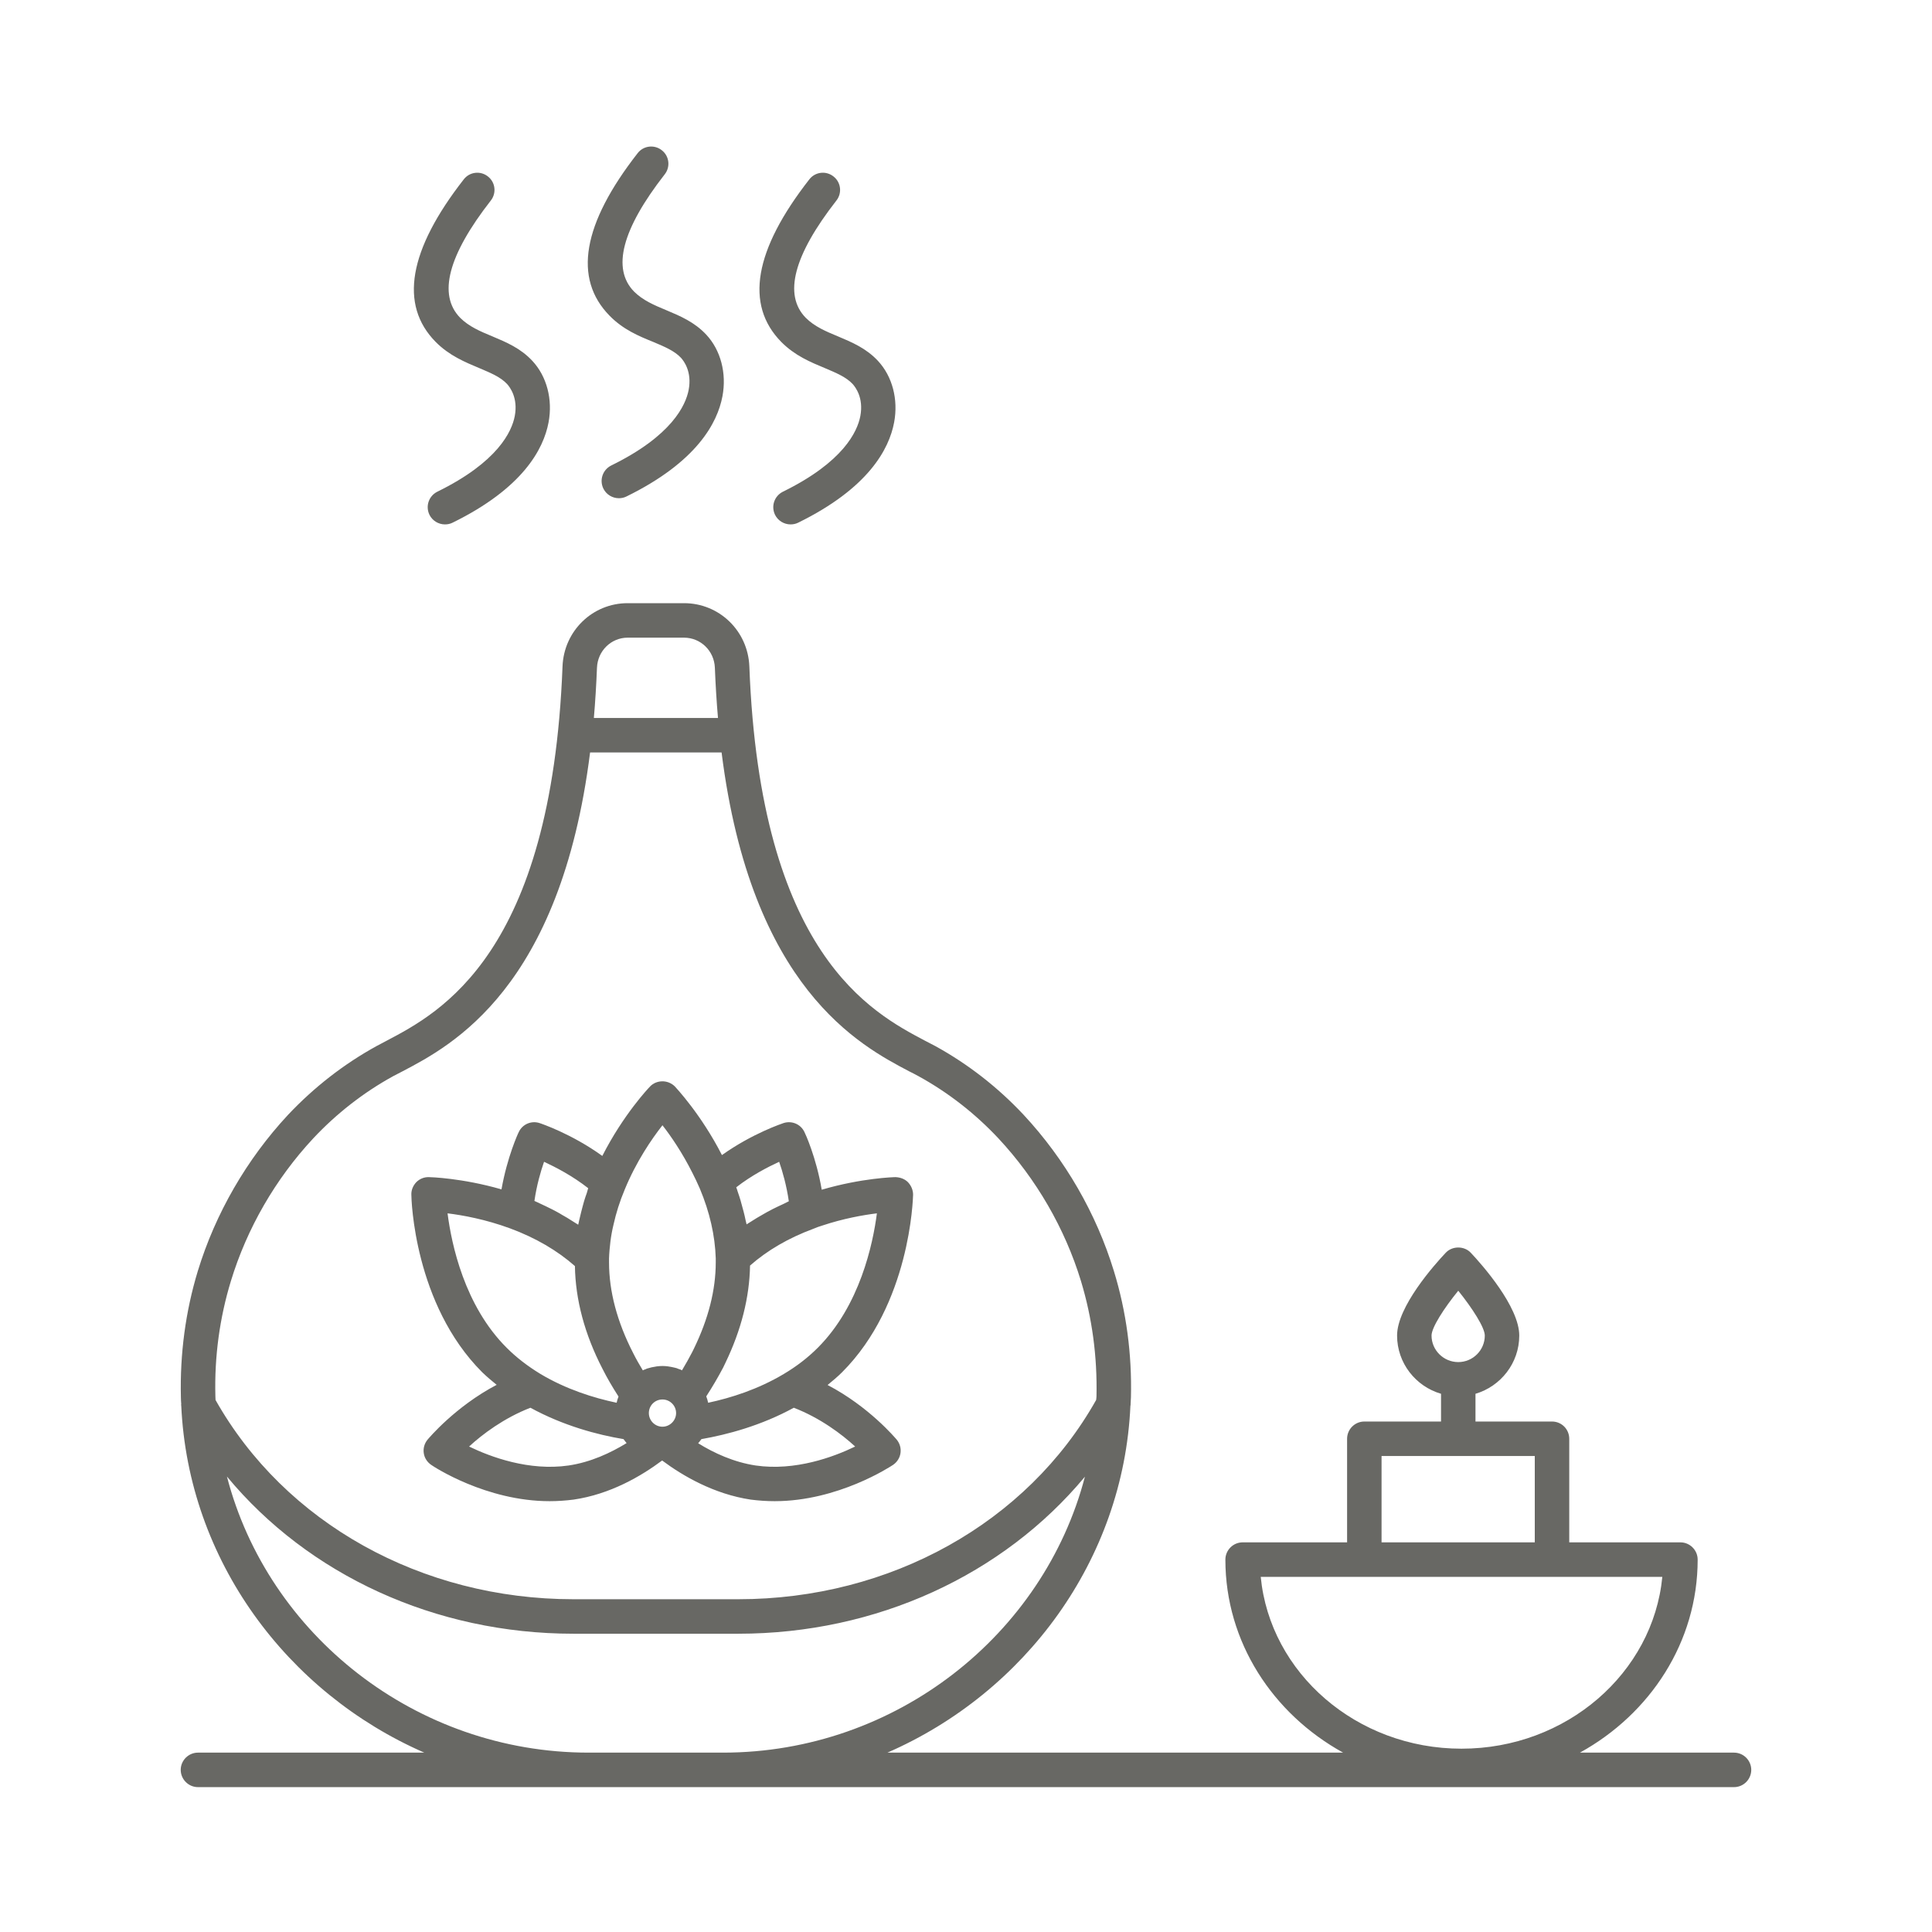<svg xmlns="http://www.w3.org/2000/svg" xmlns:xlink="http://www.w3.org/1999/xlink" width="400" zoomAndPan="magnify" viewBox="0 0 300 300" height="400" preserveAspectRatio="xMidYMid meet" version="1.0"><defs><clipPath id="2b4fb42f41"><path d="M 28 22.469 L 272 22.469 L 272 277.469 L 28 277.469 Z M 28 22.469 " clip-rule="nonzero"/></clipPath></defs><g clip-path="url(#2b4fb42f41)"><path fill="#686864" d="M 128.508 215.062 C 129.285 214.422 130.062 213.777 130.758 213.082 C 141.328 202.512 141.758 186.211 141.785 185.516 C 141.785 184.793 141.488 184.098 140.98 183.562 C 140.473 183.055 139.777 182.812 139.055 182.785 C 138.812 182.785 133.809 182.918 127.598 184.738 C 126.742 179.707 125.027 175.988 124.922 175.801 C 124.359 174.57 122.969 173.98 121.684 174.383 C 121.469 174.461 116.84 175.988 112.102 179.359 C 108.863 173.016 104.957 168.895 104.797 168.707 C 104.289 168.199 103.59 167.906 102.867 167.906 C 102.121 167.906 101.422 168.199 100.941 168.707 C 100.727 168.922 96.793 173.07 93.527 179.492 C 88.738 176.039 84 174.461 83.758 174.383 C 82.5 173.98 81.109 174.57 80.547 175.801 C 80.441 175.988 78.754 179.68 77.871 184.684 C 71.742 182.918 66.816 182.785 66.605 182.785 C 65.855 182.758 65.16 183.055 64.648 183.562 C 64.141 184.098 63.848 184.793 63.875 185.516 C 63.875 186.211 64.301 202.512 74.875 213.082 C 75.57 213.75 76.348 214.422 77.121 215.035 C 70.672 218.434 66.605 223.305 66.391 223.547 C 65.906 224.137 65.695 224.883 65.801 225.633 C 65.906 226.383 66.336 227.051 66.98 227.48 C 67.352 227.75 75.488 233.102 85.34 233.102 C 86.543 233.102 87.801 233.02 89.059 232.859 C 94.758 232.031 99.551 229.219 102.816 226.785 C 106.082 229.219 110.898 232.004 116.57 232.859 C 117.828 233.02 119.086 233.102 120.293 233.102 C 130.141 233.102 138.277 227.723 138.652 227.48 C 139.293 227.051 139.723 226.383 139.828 225.633 C 139.938 224.883 139.723 224.137 139.242 223.547 C 139.027 223.305 134.957 218.434 128.508 215.062 Z M 120.988 180.402 C 121.523 181.93 122.137 184.098 122.488 186.531 C 122.219 186.664 121.953 186.801 121.684 186.934 C 121.094 187.203 120.531 187.469 119.996 187.738 C 119.434 188.031 118.875 188.324 118.34 188.648 C 117.805 188.941 117.293 189.262 116.785 189.582 C 116.52 189.77 116.195 189.93 115.93 190.117 C 115.875 189.879 115.824 189.664 115.77 189.449 C 115.688 189.02 115.582 188.594 115.473 188.164 C 115.312 187.574 115.152 186.988 114.992 186.398 C 114.859 185.969 114.727 185.516 114.566 185.086 C 114.484 184.848 114.43 184.605 114.324 184.363 C 116.73 182.492 119.25 181.207 120.988 180.402 Z M 112.289 212.359 L 112.637 211.637 C 115.102 206.523 116.383 201.441 116.465 196.516 C 119.141 194.16 122.434 192.234 126.34 190.789 C 126.77 190.602 127.223 190.441 127.68 190.305 C 130.969 189.207 134.023 188.672 136.164 188.406 C 135.547 193.195 133.512 202.75 126.984 209.281 C 125.457 210.809 123.691 212.172 121.711 213.348 C 117.723 215.73 113.492 217.07 109.961 217.82 C 109.879 217.473 109.801 217.148 109.668 216.828 C 110.602 215.383 111.488 213.883 112.289 212.359 Z M 84.48 180.402 C 86.273 181.234 88.871 182.57 91.332 184.5 C 91.254 184.738 91.199 184.98 91.121 185.246 C 90.957 185.676 90.824 186.105 90.691 186.531 C 90.531 187.121 90.371 187.684 90.234 188.246 C 90.129 188.699 90.023 189.129 89.914 189.582 C 89.887 189.77 89.836 189.957 89.781 190.172 C 89.512 189.984 89.191 189.824 88.926 189.637 C 88.391 189.289 87.828 188.941 87.238 188.621 C 86.73 188.297 86.195 188.031 85.633 187.738 C 85.043 187.441 84.43 187.148 83.785 186.852 C 83.52 186.746 83.277 186.586 82.984 186.48 C 83.332 184.07 83.945 181.93 84.48 180.402 Z M 69.496 188.406 C 71.875 188.699 75.41 189.344 79.184 190.734 C 83.172 192.207 86.543 194.188 89.273 196.594 C 89.352 201.789 90.773 207.168 93.555 212.547 C 94.277 213.992 95.133 215.438 96.043 216.855 C 95.91 217.176 95.828 217.496 95.75 217.82 C 92.191 217.07 87.906 215.73 83.922 213.348 C 81.941 212.145 80.172 210.781 78.676 209.281 C 72.117 202.75 70.109 193.195 69.496 188.406 Z M 88.281 227.562 C 82.152 228.445 76.211 226.25 72.84 224.617 C 74.902 222.715 78.273 220.176 82.367 218.594 C 87.453 221.379 92.777 222.797 96.82 223.465 C 96.953 223.68 97.141 223.867 97.301 224.082 C 94.812 225.605 91.734 227.051 88.281 227.562 Z M 102.867 221.539 C 101.691 221.539 100.754 220.574 100.754 219.426 C 100.754 218.246 101.691 217.309 102.867 217.309 C 104.02 217.309 104.984 218.246 104.984 219.426 C 104.984 220.574 104.02 221.539 102.867 221.539 Z M 107.473 209.977 C 106.992 210.914 106.453 211.852 105.895 212.789 C 105.812 212.734 105.734 212.707 105.707 212.68 C 105.68 212.68 105.41 212.574 105.383 212.574 C 105.172 212.465 104.957 212.414 104.715 212.359 C 104.395 212.277 104.074 212.227 103.727 212.172 C 103.164 212.09 102.602 212.09 101.984 212.172 C 101.422 212.254 100.941 212.359 100.434 212.52 L 100.219 212.625 C 100.113 212.652 99.953 212.707 99.816 212.789 C 99.281 211.902 98.773 211.02 98.32 210.109 C 95.828 205.266 94.57 200.531 94.57 196.008 L 94.57 195.418 C 94.598 194.535 94.68 193.68 94.785 192.793 C 94.895 191.91 95.055 191.027 95.27 190.145 C 95.668 188.352 96.23 186.559 97.008 184.711 C 98.773 180.402 101.184 176.871 102.867 174.73 C 104.18 176.414 105.945 178.984 107.527 182.145 C 107.926 182.918 108.301 183.723 108.676 184.578 C 110.203 188.219 111.031 191.859 111.141 195.391 L 111.141 196.008 C 111.141 200.289 110.016 204.758 107.738 209.441 Z M 117.348 227.562 C 113.949 227.051 110.871 225.633 108.41 224.109 C 108.57 223.895 108.758 223.707 108.918 223.465 C 112.906 222.77 118.176 221.379 123.262 218.594 C 127.359 220.176 130.73 222.715 132.789 224.617 C 129.418 226.25 123.477 228.445 117.348 227.562 Z M 67.648 53.09 C 61.973 47.332 63.445 38.824 72.012 27.852 C 72.922 26.672 74.605 26.484 75.758 27.395 C 76.934 28.305 77.121 29.992 76.211 31.141 C 69.574 39.652 67.969 45.781 71.449 49.34 C 72.812 50.707 74.578 51.457 76.453 52.23 C 78.621 53.141 80.844 54.078 82.66 56.031 C 84.91 58.441 85.848 62.027 85.18 65.586 C 84.402 69.734 81.191 75.809 70.27 81.164 C 69.895 81.352 69.496 81.43 69.094 81.43 C 68.102 81.43 67.141 80.867 66.684 79.934 C 66.043 78.594 66.578 77.016 67.914 76.348 C 77.309 71.742 79.477 67.004 79.934 64.598 C 80.469 61.758 79.156 60.102 78.754 59.645 C 77.738 58.547 76.184 57.906 74.418 57.156 C 72.25 56.246 69.762 55.23 67.648 53.09 Z M 94.652 49.02 C 88.977 43.238 90.449 34.754 99.016 23.781 C 99.926 22.605 101.609 22.418 102.762 23.328 C 103.938 24.238 104.125 25.922 103.215 27.074 C 96.578 35.586 94.973 41.715 98.453 45.273 C 99.816 46.637 101.586 47.387 103.457 48.164 C 105.625 49.074 107.848 50.012 109.668 51.965 C 111.914 54.371 112.852 57.961 112.184 61.52 C 111.406 65.668 108.195 71.742 97.273 77.094 C 96.902 77.281 96.5 77.363 96.098 77.363 C 95.105 77.363 94.145 76.801 93.688 75.863 C 93.047 74.527 93.582 72.945 94.918 72.277 C 104.312 67.676 106.48 62.938 106.938 60.527 C 107.473 57.691 106.16 56.031 105.758 55.578 C 104.742 54.48 103.191 53.836 101.422 53.09 C 99.23 52.203 96.766 51.188 94.652 49.02 Z M 121.309 53.09 C 115.637 47.309 117.105 38.824 125.672 27.852 C 126.582 26.672 128.266 26.484 129.418 27.395 C 130.598 28.305 130.785 29.992 129.875 31.141 C 123.234 39.652 121.629 45.781 125.109 49.34 C 126.473 50.707 128.242 51.457 130.113 52.23 C 132.281 53.141 134.504 54.078 136.324 56.031 C 138.57 58.441 139.508 62.027 138.84 65.586 C 138.062 69.734 134.852 75.809 123.934 81.164 C 123.559 81.352 123.156 81.43 122.754 81.43 C 121.766 81.43 120.801 80.867 120.344 79.934 C 119.703 78.594 120.238 77.016 121.578 76.348 C 130.969 71.742 133.137 67.004 133.594 64.598 C 134.129 61.758 132.816 60.102 132.414 59.645 C 131.398 58.547 129.848 57.906 128.082 57.156 C 125.887 56.246 123.422 55.23 121.309 53.09 Z M 269.258 272.148 L 245.332 272.148 C 256.25 266.129 263.613 254.969 263.613 242.176 C 263.613 240.703 262.406 239.496 260.934 239.496 L 243.672 239.496 L 243.672 223.414 C 243.672 221.941 242.496 220.734 240.996 220.734 L 229.113 220.734 L 229.113 216.426 C 233.02 215.277 235.91 211.664 235.91 207.383 C 235.91 202.91 230.156 196.406 228.391 194.535 C 227.375 193.438 225.5 193.438 224.484 194.535 C 222.719 196.406 216.938 202.91 216.938 207.383 C 216.938 211.664 219.828 215.277 223.762 216.426 L 223.762 220.734 L 211.852 220.734 C 210.379 220.734 209.176 221.941 209.176 223.414 L 209.176 239.496 L 192.957 239.496 C 191.484 239.496 190.277 240.703 190.277 242.176 C 190.277 254.969 197.641 266.129 208.559 272.148 L 137.797 272.148 C 159.152 262.836 174.461 242.254 175.531 218.273 C 175.559 218.219 175.559 218.168 175.559 218.113 L 175.559 218.086 C 175.559 218.059 175.559 218.059 175.559 218.031 C 175.559 217.66 175.613 217.309 175.613 216.938 C 175.773 210.219 174.891 203.633 172.965 197.371 C 170.234 188.434 165.391 180.027 158.938 173.098 C 154.949 168.84 150.32 165.227 145.207 162.418 C 144.754 162.176 144.219 161.91 143.656 161.613 C 135.359 157.227 118.043 148.152 116.359 103.484 C 116.145 97.973 111.699 93.66 106.215 93.66 L 97.461 93.66 C 92.004 93.66 87.559 97.973 87.348 103.484 C 85.633 148.152 68.344 157.227 60.02 161.613 C 59.457 161.91 58.949 162.176 58.496 162.418 C 53.383 165.227 48.754 168.84 44.738 173.098 C 38.289 180.027 33.445 188.434 30.715 197.371 C 28.812 203.633 27.93 210.219 28.09 216.938 C 28.09 217.309 28.117 217.684 28.145 218.059 C 28.145 218.086 28.117 218.086 28.117 218.113 C 28.117 218.168 28.145 218.219 28.145 218.273 C 29.242 242.254 44.551 262.836 65.883 272.148 L 30.742 272.148 C 29.27 272.148 28.062 273.355 28.062 274.824 C 28.062 276.297 29.27 277.504 30.742 277.504 L 269.258 277.504 C 270.73 277.504 271.934 276.297 271.934 274.824 C 271.934 273.355 270.73 272.148 269.258 272.148 Z M 92.699 103.672 C 92.805 101.074 94.895 99.016 97.461 99.016 L 106.215 99.016 C 108.809 99.016 110.898 101.074 111.004 103.672 C 111.113 106.402 111.273 108.996 111.488 111.488 L 92.215 111.488 C 92.43 108.996 92.59 106.402 92.699 103.672 Z M 33.445 216.801 C 33.281 210.645 34.113 204.625 35.852 198.922 C 38.34 190.762 42.758 183.078 48.645 176.762 C 52.258 172.91 56.434 169.645 61.062 167.102 C 61.52 166.859 62 166.621 62.508 166.352 C 70.164 162.336 87.023 153.453 91.629 116.84 L 112.047 116.84 C 116.652 153.453 133.539 162.336 141.168 166.352 C 141.703 166.621 142.184 166.859 142.613 167.102 C 147.242 169.645 151.418 172.91 155.031 176.762 C 160.918 183.078 165.363 190.762 167.852 198.922 C 169.59 204.652 170.395 210.645 170.262 216.801 C 170.262 216.988 170.234 217.176 170.207 217.391 C 159.473 236.473 138.25 248.328 114.645 248.328 L 89.031 248.328 C 65.453 248.328 44.23 236.473 33.469 217.391 C 33.469 217.176 33.445 217.016 33.445 216.801 Z M 91.414 272.148 C 64.543 272.148 41.605 253.816 35.238 229.273 C 47.895 244.555 67.566 253.684 89.031 253.684 L 114.645 253.684 C 136.109 253.684 155.781 244.555 168.465 229.301 C 162.07 253.816 139.133 272.148 112.262 272.148 Z M 222.289 207.383 C 222.289 206.148 224.215 203.152 226.438 200.422 C 228.633 203.152 230.559 206.148 230.559 207.383 C 230.559 209.656 228.711 211.504 226.438 211.504 C 224.16 211.504 222.289 209.656 222.289 207.383 Z M 214.527 226.09 L 238.32 226.09 L 238.32 239.496 L 214.527 239.496 Z M 195.766 244.852 L 258.125 244.852 C 256.68 259.785 243.246 271.535 226.945 271.535 C 210.645 271.535 197.211 259.785 195.766 244.852 Z M 195.766 244.852 " fill-opacity="1" fill-rule="nonzero"/></g></svg>